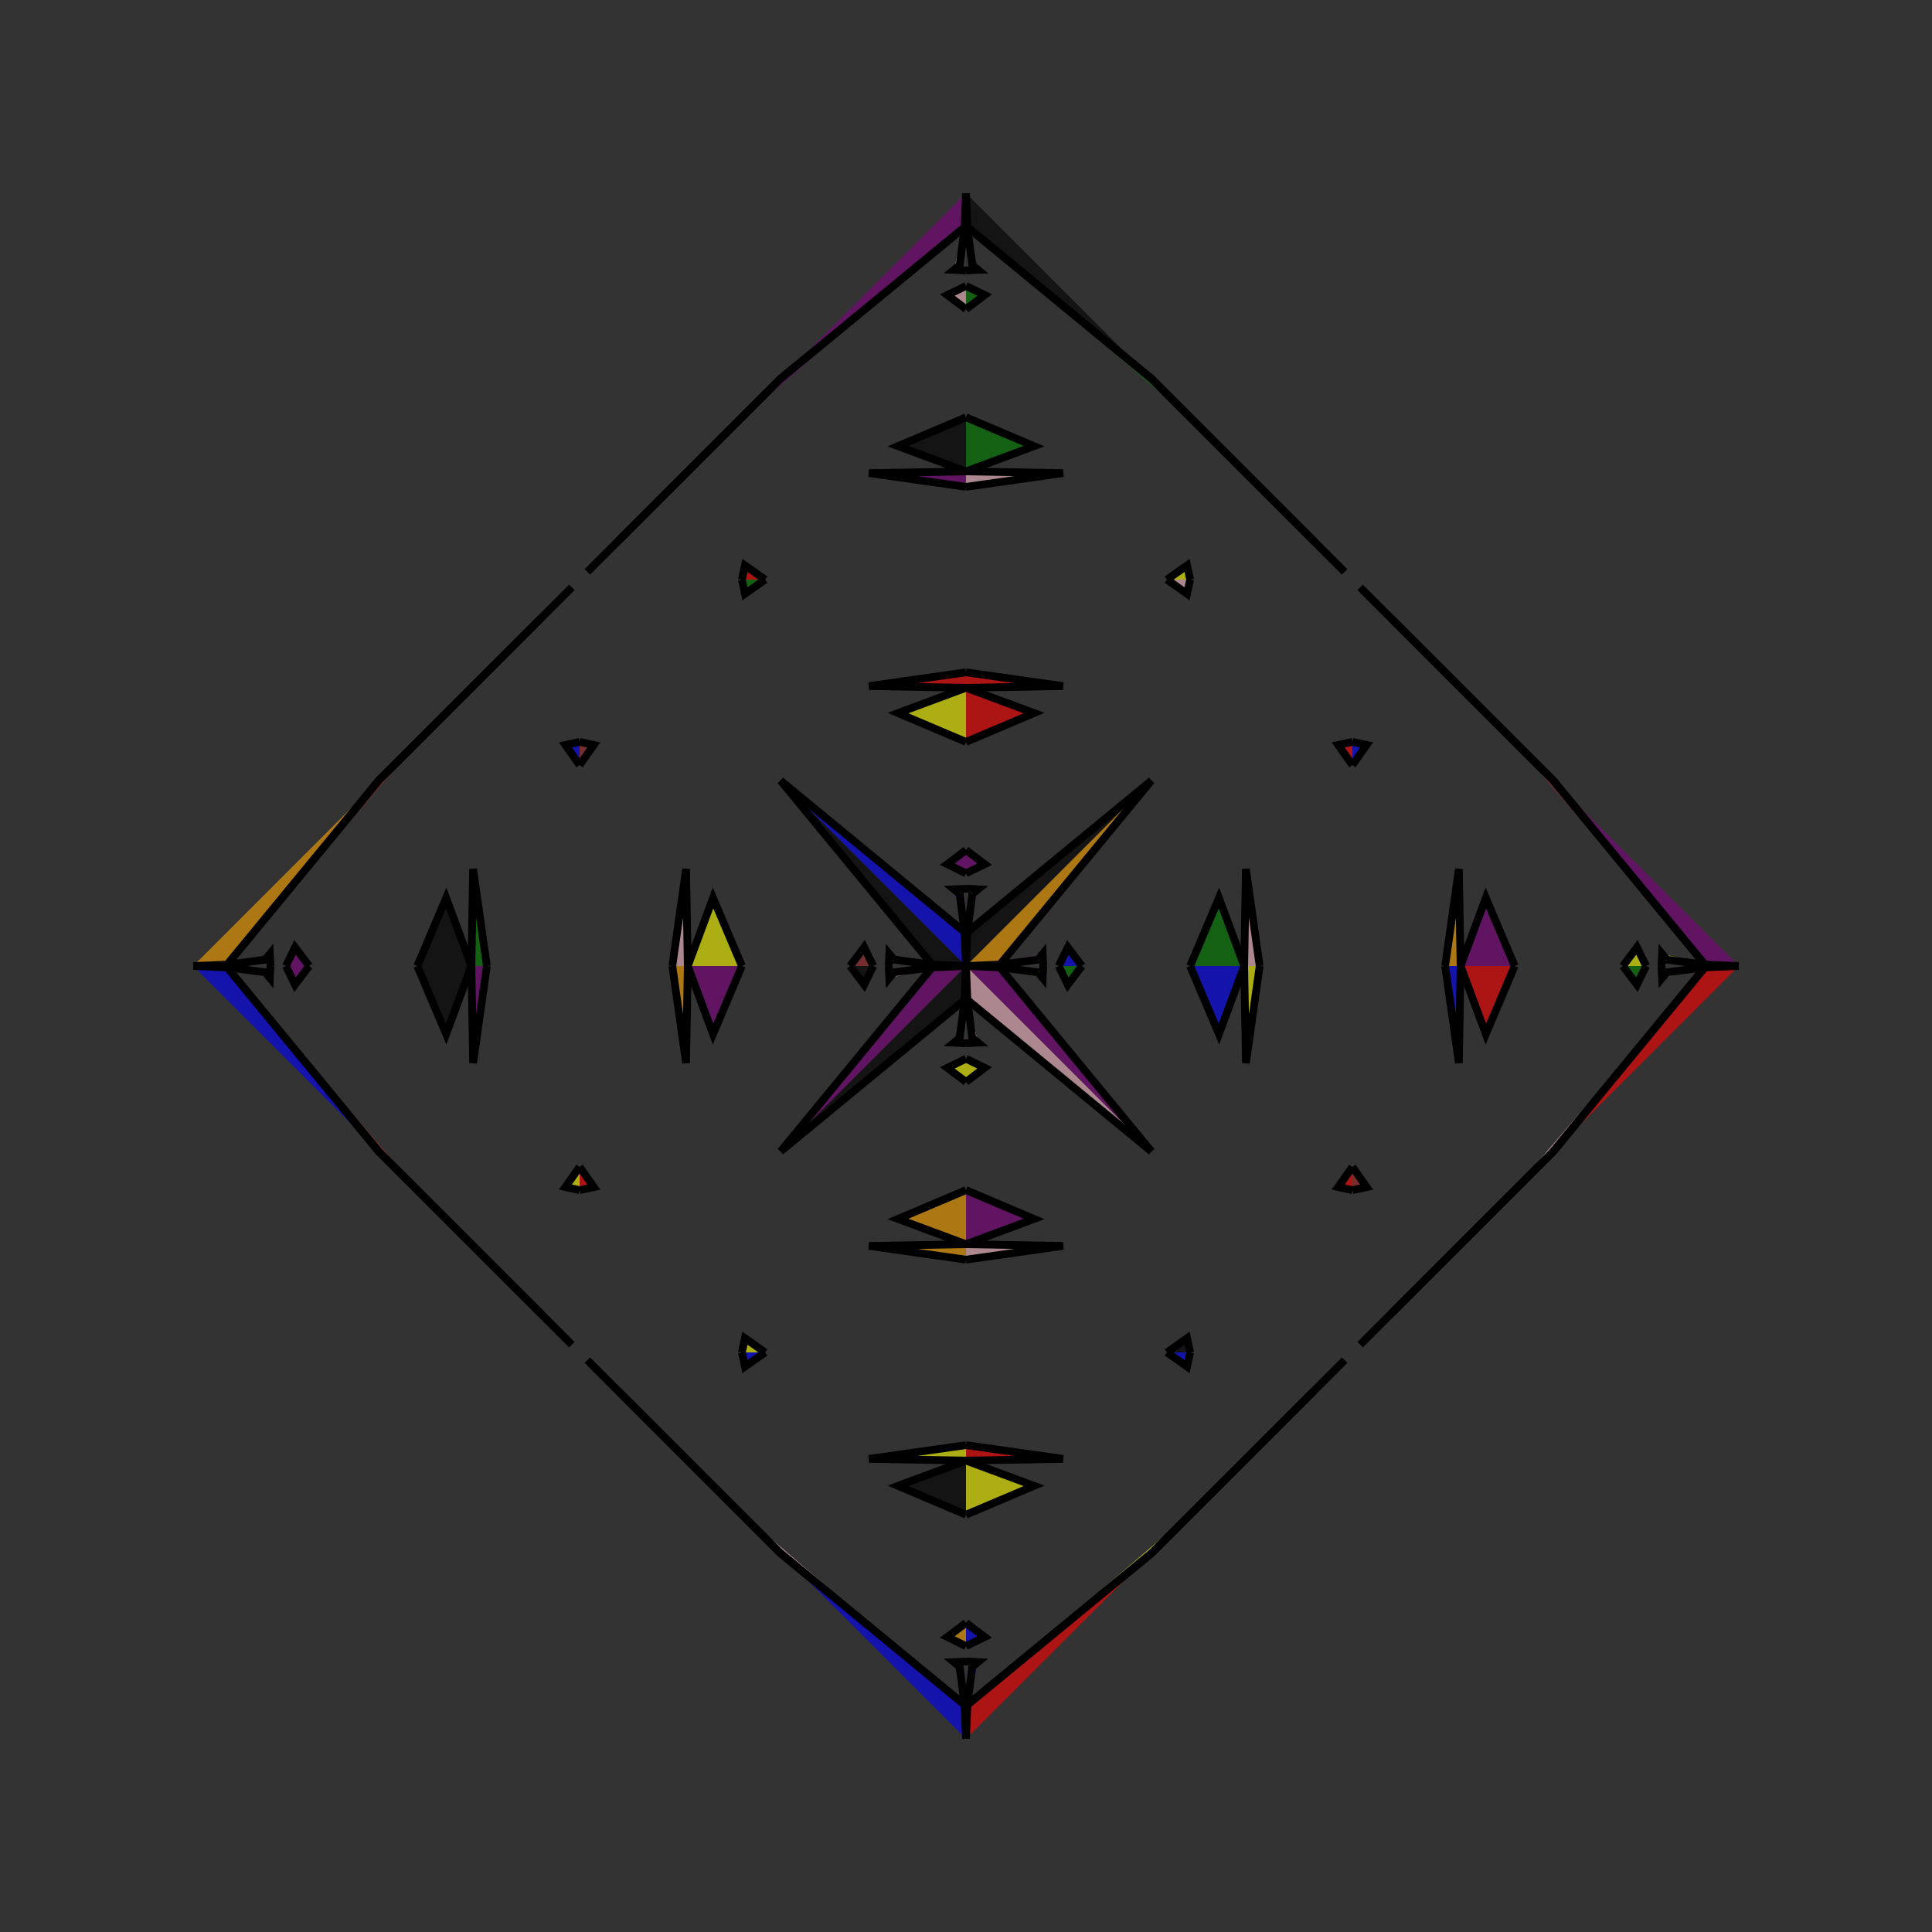 <?xml version="1.0" encoding="UTF-8"?>
<svg xmlns="http://www.w3.org/2000/svg" xmlns:xlink="http://www.w3.org/1999/xlink"
     width="250" height="250" viewBox="-125.0 -125.0 250 250">
<rect x="-125.0" y="-125.0" width="250" height="250" fill="#333333" stroke="none"/>
<defs>
</defs>
<path d="M3.0,-0.0 L9.34,-0.817 L9.926,-1.547" fill="purple" fill-opacity="0.6" stroke="black" stroke-width="1" />
<path d="M3.0,-0.0 L9.34,0.817 L9.926,1.547" fill="green" fill-opacity="0.6" stroke="black" stroke-width="1" />
<path d="M9.34,-0.817 L9.926,-1.547 L10.0,-0.0" fill="pink" fill-opacity="0.6" stroke="black" stroke-width="1" />
<path d="M9.34,0.817 L9.926,1.547 L10.0,-0.0" fill="yellow" fill-opacity="0.6" stroke="black" stroke-width="1" />
<path d="M12.0,-0.0 L13.175,-2.42 L15.0,-0.0" fill="blue" fill-opacity="0.6" stroke="black" stroke-width="1" />
<path d="M12.0,-0.0 L13.175,2.42 L15.0,-0.0" fill="green" fill-opacity="0.6" stroke="black" stroke-width="1" />
<path d="M29.0,-0.0 L32.731,-8.807 L36.0,-0.0" fill="green" fill-opacity="0.6" stroke="black" stroke-width="1" />
<path d="M29.0,-0.0 L32.731,8.807 L36.0,-0.0" fill="blue" fill-opacity="0.6" stroke="black" stroke-width="1" />
<path d="M36.0,-0.0 L36.222,-12.557 L38.0,-0.0" fill="pink" fill-opacity="0.6" stroke="black" stroke-width="1" />
<path d="M36.0,-0.0 L36.222,12.557 L38.0,-0.0" fill="yellow" fill-opacity="0.6" stroke="black" stroke-width="1" />
<path d="M50.0,-26.0 L48.161,-28.604 L50.0,-29.0" fill="red" fill-opacity="0.6" stroke="black" stroke-width="1" />
<path d="M50.0,26.0 L48.161,28.604 L50.0,29.0" fill="red" fill-opacity="0.6" stroke="black" stroke-width="1" />
<path d="M49.0,51.0 L45.0,55.0 L44.0,56.0" fill="brown" fill-opacity="0.6" stroke="black" stroke-width="1" />
<path d="M49.0,-51.0 L45.0,-55.0 L44.0,-56.0" fill="black" fill-opacity="0.6" stroke="black" stroke-width="1" />
<path d="M45.0,55.0 L44.0,56.0 L40.0,60.0" fill="green" fill-opacity="0.6" stroke="black" stroke-width="1" />
<path d="M45.0,-55.0 L44.0,-56.0 L40.0,-60.0" fill="blue" fill-opacity="0.6" stroke="black" stroke-width="1" />
<path d="M44.0,56.0 L40.0,60.0 L34.0,66.0" fill="pink" fill-opacity="0.6" stroke="black" stroke-width="1" />
<path d="M44.0,-56.0 L40.0,-60.0 L34.0,-66.0" fill="green" fill-opacity="0.6" stroke="black" stroke-width="1" />
<path d="M40.0,60.0 L34.0,66.0 L30.0,70.0" fill="green" fill-opacity="0.6" stroke="black" stroke-width="1" />
<path d="M40.0,-60.0 L34.0,-66.0 L30.0,-70.0" fill="green" fill-opacity="0.6" stroke="black" stroke-width="1" />
<path d="M34.0,66.0 L30.0,70.0 L24.0,76.0" fill="black" fill-opacity="0.6" stroke="black" stroke-width="1" />
<path d="M34.0,-66.0 L30.0,-70.0 L24.0,-76.0" fill="green" fill-opacity="0.6" stroke="black" stroke-width="1" />
<path d="M30.0,70.0 L24.0,76.0 L0.18,95.613" fill="yellow" fill-opacity="0.6" stroke="black" stroke-width="1" />
<path d="M30.0,-70.0 L24.0,-76.0 L0.18,-95.613" fill="green" fill-opacity="0.6" stroke="black" stroke-width="1" />
<path d="M24.0,-24.0 L4.387,-0.18 L0.0,-0.0" fill="orange" fill-opacity="0.6" stroke="black" stroke-width="1" />
<path d="M24.0,24.0 L4.387,0.18 L0.0,-0.0" fill="purple" fill-opacity="0.6" stroke="black" stroke-width="1" />
<path d="M-3.0,-0.0 L-9.34,-0.817 L-9.926,-1.547" fill="black" fill-opacity="0.6" stroke="black" stroke-width="1" />
<path d="M-3.0,-0.0 L-9.34,0.817 L-9.926,1.547" fill="pink" fill-opacity="0.6" stroke="black" stroke-width="1" />
<path d="M-9.34,-0.817 L-9.926,-1.547 L-10.0,-0.0" fill="pink" fill-opacity="0.6" stroke="black" stroke-width="1" />
<path d="M-9.34,0.817 L-9.926,1.547 L-10.0,-0.0" fill="brown" fill-opacity="0.6" stroke="black" stroke-width="1" />
<path d="M-12.0,-0.0 L-13.175,-2.42 L-15.0,-0.0" fill="brown" fill-opacity="0.6" stroke="black" stroke-width="1" />
<path d="M-12.0,-0.0 L-13.175,2.42 L-15.0,-0.0" fill="black" fill-opacity="0.6" stroke="black" stroke-width="1" />
<path d="M-29.0,-0.0 L-32.731,-8.807 L-36.0,-0.0" fill="yellow" fill-opacity="0.6" stroke="black" stroke-width="1" />
<path d="M-29.0,-0.0 L-32.731,8.807 L-36.0,-0.0" fill="purple" fill-opacity="0.6" stroke="black" stroke-width="1" />
<path d="M-36.0,-0.0 L-36.222,-12.557 L-38.0,-0.0" fill="pink" fill-opacity="0.6" stroke="black" stroke-width="1" />
<path d="M-36.0,-0.0 L-36.222,12.557 L-38.0,-0.0" fill="orange" fill-opacity="0.6" stroke="black" stroke-width="1" />
<path d="M-50.0,-26.0 L-48.161,-28.604 L-50.0,-29.0" fill="brown" fill-opacity="0.6" stroke="black" stroke-width="1" />
<path d="M-50.0,26.0 L-48.161,28.604 L-50.0,29.0" fill="red" fill-opacity="0.6" stroke="black" stroke-width="1" />
<path d="M-49.0,51.0 L-45.0,55.0 L-44.0,56.0" fill="yellow" fill-opacity="0.6" stroke="black" stroke-width="1" />
<path d="M-49.0,-51.0 L-45.0,-55.0 L-44.0,-56.0" fill="green" fill-opacity="0.6" stroke="black" stroke-width="1" />
<path d="M-45.0,55.0 L-44.0,56.0 L-40.0,60.0" fill="pink" fill-opacity="0.6" stroke="black" stroke-width="1" />
<path d="M-45.0,-55.0 L-44.0,-56.0 L-40.0,-60.0" fill="blue" fill-opacity="0.6" stroke="black" stroke-width="1" />
<path d="M-44.0,56.0 L-40.0,60.0 L-34.0,66.0" fill="yellow" fill-opacity="0.6" stroke="black" stroke-width="1" />
<path d="M-44.0,-56.0 L-40.0,-60.0 L-34.0,-66.0" fill="black" fill-opacity="0.6" stroke="black" stroke-width="1" />
<path d="M-40.0,60.0 L-34.0,66.0 L-30.0,70.0" fill="yellow" fill-opacity="0.6" stroke="black" stroke-width="1" />
<path d="M-40.0,-60.0 L-34.0,-66.0 L-30.0,-70.0" fill="black" fill-opacity="0.6" stroke="black" stroke-width="1" />
<path d="M-34.0,66.0 L-30.0,70.0 L-24.0,76.0" fill="pink" fill-opacity="0.6" stroke="black" stroke-width="1" />
<path d="M-34.0,-66.0 L-30.0,-70.0 L-24.0,-76.0" fill="red" fill-opacity="0.6" stroke="black" stroke-width="1" />
<path d="M-30.0,70.0 L-24.0,76.0 L-0.18,95.613" fill="pink" fill-opacity="0.6" stroke="black" stroke-width="1" />
<path d="M-30.0,-70.0 L-24.0,-76.0 L-0.18,-95.613" fill="purple" fill-opacity="0.6" stroke="black" stroke-width="1" />
<path d="M-24.0,-24.0 L-4.387,-0.18 L0.0,-0.0" fill="black" fill-opacity="0.6" stroke="black" stroke-width="1" />
<path d="M-24.0,24.0 L-4.387,0.18 L0.0,-0.0" fill="purple" fill-opacity="0.6" stroke="black" stroke-width="1" />
<path d="M97.0,-0.0 L90.66,0.817 L90.074,1.547" fill="green" fill-opacity="0.6" stroke="black" stroke-width="1" />
<path d="M97.0,-0.0 L90.66,-0.817 L90.074,-1.547" fill="yellow" fill-opacity="0.6" stroke="black" stroke-width="1" />
<path d="M90.66,0.817 L90.074,1.547 L90.0,-0.0" fill="brown" fill-opacity="0.6" stroke="black" stroke-width="1" />
<path d="M90.66,-0.817 L90.074,-1.547 L90.0,-0.0" fill="pink" fill-opacity="0.6" stroke="black" stroke-width="1" />
<path d="M88.0,-0.0 L86.825,2.42 L85.0,-0.0" fill="green" fill-opacity="0.6" stroke="black" stroke-width="1" />
<path d="M88.0,-0.0 L86.825,-2.42 L85.0,-0.0" fill="yellow" fill-opacity="0.6" stroke="black" stroke-width="1" />
<path d="M71.0,-0.0 L67.269,8.807 L64.0,-0.0" fill="red" fill-opacity="0.6" stroke="black" stroke-width="1" />
<path d="M71.0,-0.0 L67.269,-8.807 L64.0,-0.0" fill="purple" fill-opacity="0.6" stroke="black" stroke-width="1" />
<path d="M64.0,-0.0 L63.778,12.557 L62.0,-0.0" fill="blue" fill-opacity="0.6" stroke="black" stroke-width="1" />
<path d="M64.0,-0.0 L63.778,-12.557 L62.0,-0.0" fill="orange" fill-opacity="0.6" stroke="black" stroke-width="1" />
<path d="M50.0,26.0 L51.839,28.604 L50.0,29.0" fill="brown" fill-opacity="0.6" stroke="black" stroke-width="1" />
<path d="M50.0,-26.0 L51.839,-28.604 L50.0,-29.0" fill="blue" fill-opacity="0.6" stroke="black" stroke-width="1" />
<path d="M51.0,49.0 L55.0,45.0 L56.0,44.0" fill="red" fill-opacity="0.6" stroke="black" stroke-width="1" />
<path d="M51.0,-49.0 L55.0,-45.0 L56.0,-44.0" fill="blue" fill-opacity="0.6" stroke="black" stroke-width="1" />
<path d="M55.0,45.0 L56.0,44.0 L60.0,40.0" fill="blue" fill-opacity="0.6" stroke="black" stroke-width="1" />
<path d="M55.0,-45.0 L56.0,-44.0 L60.0,-40.0" fill="orange" fill-opacity="0.6" stroke="black" stroke-width="1" />
<path d="M56.0,44.0 L60.0,40.0 L66.0,34.0" fill="orange" fill-opacity="0.6" stroke="black" stroke-width="1" />
<path d="M56.0,-44.0 L60.0,-40.0 L66.0,-34.0" fill="blue" fill-opacity="0.6" stroke="black" stroke-width="1" />
<path d="M60.0,40.0 L66.0,34.0 L70.0,30.0" fill="pink" fill-opacity="0.6" stroke="black" stroke-width="1" />
<path d="M60.0,-40.0 L66.0,-34.0 L70.0,-30.0" fill="pink" fill-opacity="0.6" stroke="black" stroke-width="1" />
<path d="M66.0,34.0 L70.0,30.0 L76.0,24.0" fill="green" fill-opacity="0.6" stroke="black" stroke-width="1" />
<path d="M66.0,-34.0 L70.0,-30.0 L76.0,-24.0" fill="green" fill-opacity="0.6" stroke="black" stroke-width="1" />
<path d="M70.0,30.0 L76.0,24.0 L95.613,0.18" fill="pink" fill-opacity="0.6" stroke="black" stroke-width="1" />
<path d="M70.0,-30.0 L76.0,-24.0 L95.613,-0.18" fill="brown" fill-opacity="0.6" stroke="black" stroke-width="1" />
<path d="M76.0,24.0 L95.613,0.18 L100.0,-0.0" fill="red" fill-opacity="0.6" stroke="black" stroke-width="1" />
<path d="M76.0,-24.0 L95.613,-0.18 L100.0,-0.0" fill="purple" fill-opacity="0.6" stroke="black" stroke-width="1" />
<path d="M0.0,-3.0 L0.817,-9.34 L1.547,-9.926" fill="purple" fill-opacity="0.6" stroke="black" stroke-width="1" />
<path d="M0.0,3.0 L0.817,9.34 L1.547,9.926" fill="pink" fill-opacity="0.6" stroke="black" stroke-width="1" />
<path d="M0.0,97.0 L0.817,90.66 L1.547,90.074" fill="blue" fill-opacity="0.6" stroke="black" stroke-width="1" />
<path d="M0.0,-97.0 L0.817,-90.66 L1.547,-90.074" fill="black" fill-opacity="0.6" stroke="black" stroke-width="1" />
<path d="M0.817,-9.34 L1.547,-9.926 L0.0,-10.0" fill="pink" fill-opacity="0.6" stroke="black" stroke-width="1" />
<path d="M0.817,9.34 L1.547,9.926 L0.0,10.0" fill="black" fill-opacity="0.6" stroke="black" stroke-width="1" />
<path d="M0.817,90.66 L1.547,90.074 L0.0,90.0" fill="brown" fill-opacity="0.6" stroke="black" stroke-width="1" />
<path d="M0.817,-90.66 L1.547,-90.074 L0.0,-90.0" fill="blue" fill-opacity="0.6" stroke="black" stroke-width="1" />
<path d="M0.0,-12.0 L2.42,-13.175 L0.0,-15.0" fill="purple" fill-opacity="0.6" stroke="black" stroke-width="1" />
<path d="M0.0,12.0 L2.42,13.175 L0.0,15.0" fill="yellow" fill-opacity="0.6" stroke="black" stroke-width="1" />
<path d="M0.0,88.0 L2.42,86.825 L0.0,85.0" fill="blue" fill-opacity="0.6" stroke="black" stroke-width="1" />
<path d="M0.0,-88.0 L2.42,-86.825 L0.0,-85.0" fill="green" fill-opacity="0.6" stroke="black" stroke-width="1" />
<path d="M0.0,-29.0 L8.807,-32.731 L0.0,-36.0" fill="red" fill-opacity="0.6" stroke="black" stroke-width="1" />
<path d="M0.0,29.0 L8.807,32.731 L0.0,36.0" fill="purple" fill-opacity="0.6" stroke="black" stroke-width="1" />
<path d="M0.0,71.0 L8.807,67.269 L0.0,64.0" fill="yellow" fill-opacity="0.6" stroke="black" stroke-width="1" />
<path d="M0.0,-71.0 L8.807,-67.269 L0.0,-64.0" fill="green" fill-opacity="0.6" stroke="black" stroke-width="1" />
<path d="M0.0,-36.0 L12.557,-36.222 L0.0,-38.0" fill="red" fill-opacity="0.6" stroke="black" stroke-width="1" />
<path d="M0.0,36.0 L12.557,36.222 L0.0,38.0" fill="pink" fill-opacity="0.6" stroke="black" stroke-width="1" />
<path d="M0.0,64.0 L12.557,63.778 L0.0,62.0" fill="red" fill-opacity="0.6" stroke="black" stroke-width="1" />
<path d="M0.0,-64.0 L12.557,-63.778 L0.0,-62.0" fill="pink" fill-opacity="0.6" stroke="black" stroke-width="1" />
<path d="M26.0,-50.0 L28.604,-48.161 L29.0,-50.0" fill="pink" fill-opacity="0.6" stroke="black" stroke-width="1" />
<path d="M26.0,50.0 L28.604,48.161 L29.0,50.0" fill="black" fill-opacity="0.6" stroke="black" stroke-width="1" />
<path d="M26.0,50.0 L28.604,51.839 L29.0,50.0" fill="blue" fill-opacity="0.6" stroke="black" stroke-width="1" />
<path d="M26.0,-50.0 L28.604,-51.839 L29.0,-50.0" fill="yellow" fill-opacity="0.6" stroke="black" stroke-width="1" />
<path d="M24.0,-24.0 L0.18,-4.387 L0.0,-0.0" fill="black" fill-opacity="0.6" stroke="black" stroke-width="1" />
<path d="M24.0,24.0 L0.18,4.387 L0.0,-0.0" fill="pink" fill-opacity="0.6" stroke="black" stroke-width="1" />
<path d="M24.0,76.0 L0.18,95.613 L0.0,100.0" fill="red" fill-opacity="0.6" stroke="black" stroke-width="1" />
<path d="M24.0,-76.0 L0.18,-95.613 L0.0,-100.0" fill="black" fill-opacity="0.6" stroke="black" stroke-width="1" />
<path d="M0.0,97.0 L-0.817,90.66 L-1.547,90.074" fill="black" fill-opacity="0.6" stroke="black" stroke-width="1" />
<path d="M0.0,-3.0 L-0.817,-9.34 L-1.547,-9.926" fill="blue" fill-opacity="0.6" stroke="black" stroke-width="1" />
<path d="M0.0,3.0 L-0.817,9.34 L-1.547,9.926" fill="black" fill-opacity="0.6" stroke="black" stroke-width="1" />
<path d="M0.0,-97.0 L-0.817,-90.66 L-1.547,-90.074" fill="pink" fill-opacity="0.6" stroke="black" stroke-width="1" />
<path d="M-0.817,90.66 L-1.547,90.074 L0.0,90.0" fill="brown" fill-opacity="0.6" stroke="black" stroke-width="1" />
<path d="M-0.817,-9.34 L-1.547,-9.926 L0.0,-10.0" fill="pink" fill-opacity="0.6" stroke="black" stroke-width="1" />
<path d="M-0.817,9.34 L-1.547,9.926 L0.0,10.0" fill="blue" fill-opacity="0.6" stroke="black" stroke-width="1" />
<path d="M-0.817,-90.66 L-1.547,-90.074 L0.0,-90.0" fill="brown" fill-opacity="0.6" stroke="black" stroke-width="1" />
<path d="M0.0,88.0 L-2.42,86.825 L0.0,85.0" fill="orange" fill-opacity="0.6" stroke="black" stroke-width="1" />
<path d="M0.0,-12.0 L-2.42,-13.175 L0.0,-15.0" fill="purple" fill-opacity="0.6" stroke="black" stroke-width="1" />
<path d="M0.0,12.0 L-2.42,13.175 L0.0,15.0" fill="yellow" fill-opacity="0.6" stroke="black" stroke-width="1" />
<path d="M0.0,-88.0 L-2.42,-86.825 L0.0,-85.0" fill="pink" fill-opacity="0.6" stroke="black" stroke-width="1" />
<path d="M0.0,71.0 L-8.807,67.269 L0.0,64.0" fill="black" fill-opacity="0.6" stroke="black" stroke-width="1" />
<path d="M0.0,-29.0 L-8.807,-32.731 L0.0,-36.0" fill="yellow" fill-opacity="0.6" stroke="black" stroke-width="1" />
<path d="M0.0,29.0 L-8.807,32.731 L0.0,36.0" fill="orange" fill-opacity="0.6" stroke="black" stroke-width="1" />
<path d="M0.0,-71.0 L-8.807,-67.269 L0.0,-64.0" fill="black" fill-opacity="0.6" stroke="black" stroke-width="1" />
<path d="M0.0,64.0 L-12.557,63.778 L0.0,62.0" fill="yellow" fill-opacity="0.6" stroke="black" stroke-width="1" />
<path d="M0.0,-36.0 L-12.557,-36.222 L0.0,-38.0" fill="red" fill-opacity="0.6" stroke="black" stroke-width="1" />
<path d="M0.0,36.0 L-12.557,36.222 L0.0,38.0" fill="orange" fill-opacity="0.6" stroke="black" stroke-width="1" />
<path d="M0.0,-64.0 L-12.557,-63.778 L0.0,-62.0" fill="purple" fill-opacity="0.6" stroke="black" stroke-width="1" />
<path d="M-26.0,50.0 L-28.604,51.839 L-29.0,50.0" fill="blue" fill-opacity="0.6" stroke="black" stroke-width="1" />
<path d="M-26.0,-50.0 L-28.604,-48.161 L-29.0,-50.0" fill="green" fill-opacity="0.6" stroke="black" stroke-width="1" />
<path d="M-26.0,50.0 L-28.604,48.161 L-29.0,50.0" fill="yellow" fill-opacity="0.6" stroke="black" stroke-width="1" />
<path d="M-26.0,-50.0 L-28.604,-51.839 L-29.0,-50.0" fill="red" fill-opacity="0.6" stroke="black" stroke-width="1" />
<path d="M-24.0,76.0 L-0.18,95.613 L0.0,100.0" fill="blue" fill-opacity="0.6" stroke="black" stroke-width="1" />
<path d="M-24.0,-24.0 L-0.18,-4.387 L0.0,-0.0" fill="blue" fill-opacity="0.6" stroke="black" stroke-width="1" />
<path d="M-24.0,24.0 L-0.18,4.387 L0.0,-0.0" fill="black" fill-opacity="0.6" stroke="black" stroke-width="1" />
<path d="M-24.0,-76.0 L-0.18,-95.613 L0.0,-100.0" fill="purple" fill-opacity="0.6" stroke="black" stroke-width="1" />
<path d="M-97.0,-0.0 L-90.66,-0.817 L-90.074,-1.547" fill="black" fill-opacity="0.6" stroke="black" stroke-width="1" />
<path d="M-97.0,-0.0 L-90.66,0.817 L-90.074,1.547" fill="brown" fill-opacity="0.6" stroke="black" stroke-width="1" />
<path d="M-90.66,-0.817 L-90.074,-1.547 L-90.0,-0.0" fill="brown" fill-opacity="0.6" stroke="black" stroke-width="1" />
<path d="M-90.66,0.817 L-90.074,1.547 L-90.0,-0.0" fill="black" fill-opacity="0.6" stroke="black" stroke-width="1" />
<path d="M-88.0,-0.0 L-86.825,-2.42 L-85.0,-0.0" fill="purple" fill-opacity="0.6" stroke="black" stroke-width="1" />
<path d="M-88.0,-0.0 L-86.825,2.42 L-85.0,-0.0" fill="purple" fill-opacity="0.6" stroke="black" stroke-width="1" />
<path d="M-71.0,-0.0 L-67.269,-8.807 L-64.0,-0.0" fill="black" fill-opacity="0.6" stroke="black" stroke-width="1" />
<path d="M-71.0,-0.0 L-67.269,8.807 L-64.0,-0.0" fill="black" fill-opacity="0.6" stroke="black" stroke-width="1" />
<path d="M-64.0,-0.0 L-63.778,-12.557 L-62.0,-0.0" fill="green" fill-opacity="0.6" stroke="black" stroke-width="1" />
<path d="M-64.0,-0.0 L-63.778,12.557 L-62.0,-0.0" fill="purple" fill-opacity="0.6" stroke="black" stroke-width="1" />
<path d="M-50.0,-26.0 L-51.839,-28.604 L-50.0,-29.0" fill="blue" fill-opacity="0.6" stroke="black" stroke-width="1" />
<path d="M-50.0,26.0 L-51.839,28.604 L-50.0,29.0" fill="yellow" fill-opacity="0.6" stroke="black" stroke-width="1" />
<path d="M-51.0,-49.0 L-55.0,-45.0 L-56.0,-44.0" fill="blue" fill-opacity="0.6" stroke="black" stroke-width="1" />
<path d="M-51.0,49.0 L-55.0,45.0 L-56.0,44.0" fill="purple" fill-opacity="0.6" stroke="black" stroke-width="1" />
<path d="M-55.0,-45.0 L-56.0,-44.0 L-60.0,-40.0" fill="brown" fill-opacity="0.6" stroke="black" stroke-width="1" />
<path d="M-55.0,45.0 L-56.0,44.0 L-60.0,40.0" fill="orange" fill-opacity="0.6" stroke="black" stroke-width="1" />
<path d="M-56.0,-44.0 L-60.0,-40.0 L-66.0,-34.0" fill="red" fill-opacity="0.6" stroke="black" stroke-width="1" />
<path d="M-56.0,44.0 L-60.0,40.0 L-66.0,34.0" fill="brown" fill-opacity="0.6" stroke="black" stroke-width="1" />
<path d="M-60.0,-40.0 L-66.0,-34.0 L-70.0,-30.0" fill="blue" fill-opacity="0.6" stroke="black" stroke-width="1" />
<path d="M-60.0,40.0 L-66.0,34.0 L-70.0,30.0" fill="green" fill-opacity="0.6" stroke="black" stroke-width="1" />
<path d="M-66.0,-34.0 L-70.0,-30.0 L-76.0,-24.0" fill="blue" fill-opacity="0.6" stroke="black" stroke-width="1" />
<path d="M-66.0,34.0 L-70.0,30.0 L-76.0,24.0" fill="red" fill-opacity="0.6" stroke="black" stroke-width="1" />
<path d="M-70.0,-30.0 L-76.0,-24.0 L-95.613,-0.18" fill="brown" fill-opacity="0.6" stroke="black" stroke-width="1" />
<path d="M-70.0,30.0 L-76.0,24.0 L-95.613,0.18" fill="brown" fill-opacity="0.6" stroke="black" stroke-width="1" />
<path d="M-76.0,-24.0 L-95.613,-0.18 L-100.0,-0.0" fill="orange" fill-opacity="0.6" stroke="black" stroke-width="1" />
<path d="M-76.0,24.0 L-95.613,0.18 L-100.0,-0.0" fill="blue" fill-opacity="0.6" stroke="black" stroke-width="1" />
</svg>
